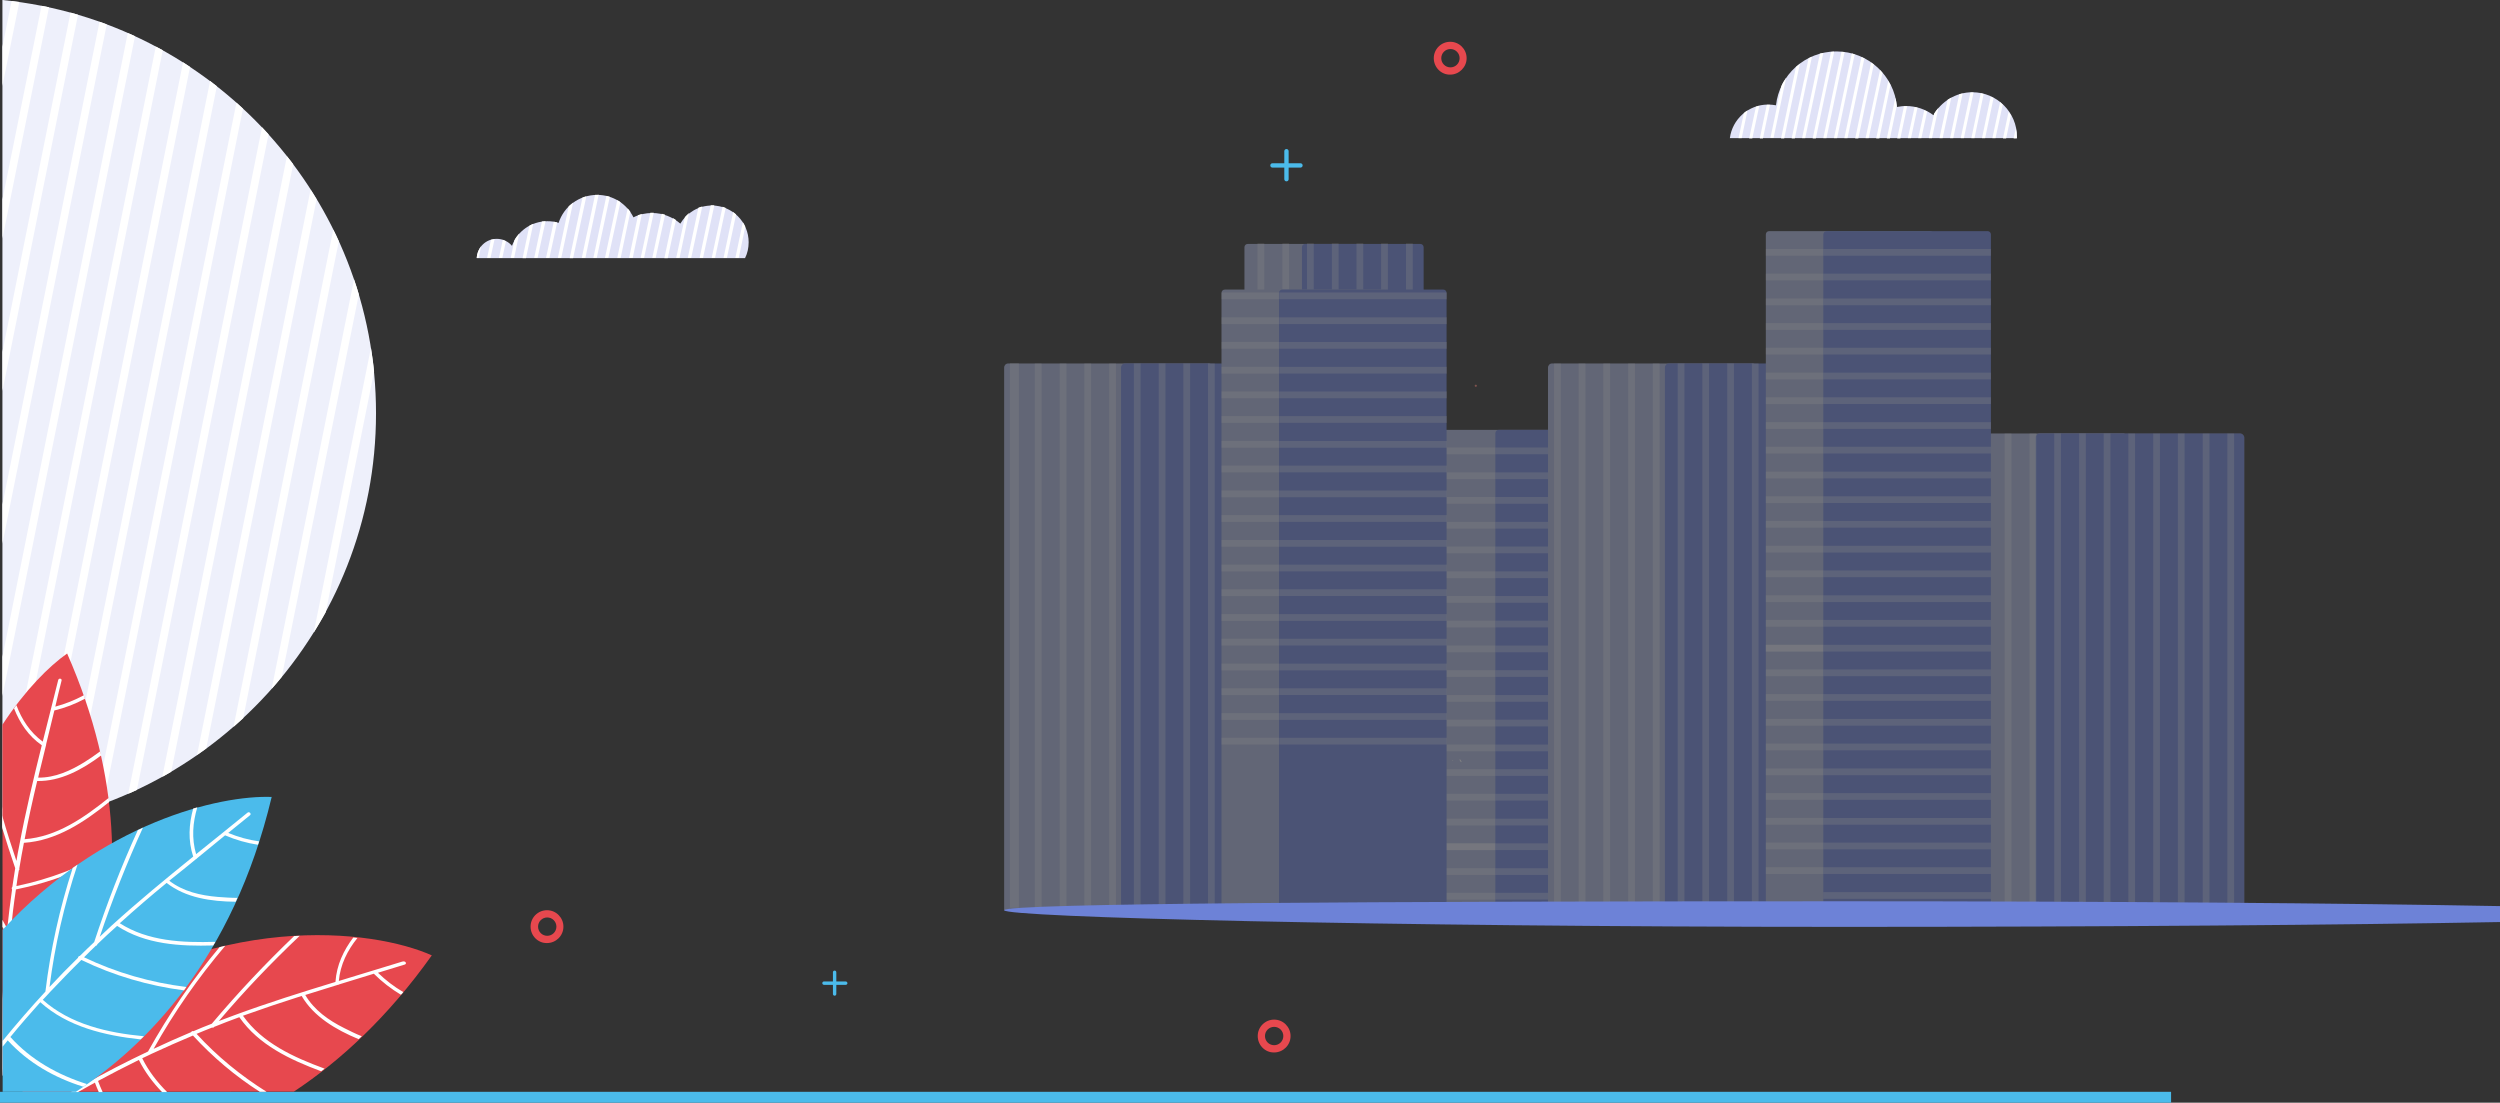 <!-- Generator: Adobe Illustrator 25.2.0, SVG Export Plug-In  -->
<svg version="1.1" xmlns="http://www.w3.org/2000/svg" xmlns:xlink="http://www.w3.org/1999/xlink" x="0px" y="0px"
	 width="1035.2px" height="456.6px" viewBox="0 0 1035.2 456.6" style="overflow:visible;enable-background:new 0 0 1035.2 456.6;"
	 xml:space="preserve">
<rect x="0" y="0" width="1035.2" height="456.6" fill="#333333" stroke="none"/>
<style type="text/css">
	.st0{fill:#4BBBEB;}
	.st1{fill:#EEF0FB;}
	.st2{fill:#FFFFFF;}
	.st3{fill:#E7484E;}
	.st4{opacity:0.4;}
	.st5{fill:#A8B2D9;}
	.st6{fill:#6D82D7;}
	.st7{opacity:0.31;fill:#FFFFFF;}
	.st8{opacity:0.31;fill:#E0E2F7;}
	.st9{fill:url(#SVGID_1_);}
	.st10{fill:#E0E2F7;}
	.st11{fill:url(#SVGID_2_);}
</style>
<defs>
</defs>
<rect y="452.1" class="st0" width="899" height="4.5"/>
<g id="bg_x5F_obj_1_">
	<g>
		<path class="st1" d="M1,342.4c86.9-8.7,154.7-82,154.7-171.2C155.8,82,87.9,8.7,1,0L1,342.4z"/>
		<g>
			<path class="st2" d="M8,0.8C7,0.7,5.9,0.6,4.8,0.4L1,19.4v16.2L8,0.8z"/>
			<path class="st2" d="M20.3,3c-1-0.2-2.1-0.4-3.1-0.6L1,82.6l0,16.2L20.3,3z"/>
			<path class="st2" d="M32.3,6.1c-1-0.3-2-0.6-3.1-0.9L1,145.7v16.2L32.3,6.1z"/>
			<path class="st2" d="M44.2,10.1c-1-0.4-2-0.7-3-1.1L1,208.9v16.2L44.2,10.1z"/>
			<path class="st2" d="M55.9,15c-1-0.5-2-0.9-3-1.3L1,272v16.2L55.9,15z"/>
			<path class="st2" d="M64.5,19.3L1,335.2v7.2c0.6-0.1,1.2-0.1,1.8-0.2L67.4,20.8C66.4,20.3,65.5,19.8,64.5,19.3z"/>
			<path class="st2" d="M78.7,27.7c-1-0.6-1.9-1.3-2.9-1.9l-63.3,315c1.1-0.2,2.2-0.4,3.4-0.6L78.7,27.7z"/>
			<path class="st2" d="M89.8,35.7c-0.9-0.7-1.9-1.4-2.8-2.2L25.8,338.1c1.1-0.3,2.3-0.6,3.4-0.9L89.8,35.7z"/>
			<path class="st2" d="M100.6,45c-0.9-0.8-1.8-1.7-2.7-2.5L39.3,334.1c1.2-0.4,2.3-0.8,3.5-1.2L100.6,45z"/>
			<path class="st2" d="M111.2,55.6c-0.9-1-1.8-1.9-2.7-2.9L53.1,328.7c1.2-0.5,2.4-1.1,3.6-1.6L111.2,55.6z"/>
			<path class="st2" d="M121.4,68c-0.8-1.1-1.7-2.2-2.6-3.3L67.2,321.7c1.2-0.7,2.5-1.4,3.7-2.1L121.4,68z"/>
			<path class="st2" d="M131.1,82.5c-0.8-1.3-1.6-2.6-2.5-4l-47,234.1c1.3-0.9,2.5-1.8,3.8-2.7L131.1,82.5z"/>
			<path class="st2" d="M140.3,99.9c-0.7-1.6-1.5-3.2-2.3-4.8L96.7,301c1.3-1.2,2.7-2.4,4-3.6L140.3,99.9z"/>
			<path class="st2" d="M148.6,121.9c-0.6-2.1-1.3-4.2-2-6.2l-34.1,169.5c1.4-1.6,2.9-3.3,4.2-5L148.6,121.9z"/>
			<path class="st2" d="M154.9,153.8c-0.3-3.3-0.8-6.6-1.3-9.8l-23.7,118c1.7-2.8,3.4-5.6,5-8.5L154.9,153.8z"/>
		</g>
	</g>
	<g>
		<g>
			<path class="st3" d="M121.7,452L9.3,452.1c1.3-7.5,4.5-16.3,11-26.5c67.8-49.7,134.7-40.7,158.5-30
				C160.6,421.2,140.9,439.3,121.7,452z"/>
			<path class="st2" d="M167.6,399.4c-3.7,1.1-7.4,2.3-11.1,3.4c3.2,3.1,6.7,5.8,10.5,8c-0.3,0.4-0.6,0.8-1,1.1
				c-4-2.4-7.8-5.3-11.2-8.7c-4.8,1.5-9.5,2.9-14.3,4.4c-0.1,0.1-0.4,0.2-0.6,0.2c-4.1,1.3-8.1,2.5-12.2,3.8
				c-0.4,0.1-0.9,0.3-1.3,0.4c3.7,6.3,9.7,10.5,16.1,13.7c2.4,1.2,4.8,2.4,7.3,3.4c-0.4,0.4-0.9,0.8-1.3,1.2
				c-9.4-3.9-18.6-9.3-23.6-17.9c-8.2,2.6-16.2,5.3-24.3,8.2c8,11.3,21,17.2,33.8,21.9c-0.5,0.4-0.9,0.7-1.4,1.1
				c-12.9-4.8-25.9-10.9-33.9-22.4c-3.5,1.3-7,2.6-10.4,4c0,0,0,0-0.1,0.1c-0.2,0.3-0.5,0.3-0.8,0.2c-2.1,0.8-4.2,1.7-6.4,2.6
				c8.5,9.3,18.3,17.3,29,24l-2.8,0c-10.2-6.5-19.5-14.4-27.7-23.3c-5.7,2.4-11.4,4.9-17,7.5c-1.3,0.6-2.6,1.3-4,1.9
				c2.6,5.3,6.2,9.9,10.3,14l-2.1,0c-3.8-3.9-7.1-8.3-9.6-13.3c-5.7,2.8-11.3,5.7-16.9,8.7c0.6,1.6,1.2,3.1,1.9,4.6l-1.6,0
				c-0.6-1.3-1.1-2.6-1.6-3.9c-2.3,1.3-4.7,2.6-7,3.9l-3,0c1.9-1.1,3.9-2.2,5.8-3.3c8.6-4.8,17.3-9.3,26.2-13.5
				c8.5-15.3,18.4-29.8,29.6-43.2c0.8-0.2,1.6-0.4,2.4-0.6c-11.2,13.2-21.2,27.5-29.7,42.7c5.1-2.4,10.3-4.7,15.5-6.9
				c0.2-0.3,0.6-0.6,1-0.4c2.5-1.1,5-2.1,7.6-3.1c10.7-12.7,22.1-24.8,34.1-36.3c0.8,0,1.5-0.1,2.3-0.1
				c-11.8,11.2-23,22.9-33.5,35.3c2.1-0.8,4.3-1.6,6.4-2.4c13.8-5.1,27.8-9.5,41.9-13.8c0.5-7.1,3.4-13.1,7.4-18.4
				c0.6,0.1,1.2,0.1,1.7,0.2c-4.1,5.1-7.1,11-7.7,17.8c8.7-2.7,17.5-5.3,26.2-8C168,397.7,168.6,399.1,167.6,399.4z"/>
		</g>
		<g>
			<path class="st3" d="M1,300.1c9.4-14.4,19.4-24.3,26.8-29.5c46.5,105.7-8.4,174.6-10.3,177.5c0,0-7,1.3-16.4-2.9L1,300.1z"/>
			<path class="st2" d="M1.1,413.8c0.3-9,0.9-18,1.7-26.9c-0.6-1-1.2-2.1-1.8-3.1l0-2.9c0.7,1.2,1.3,2.4,2,3.6
				c0.6-5.4,1.2-10.8,2-16.2c-0.2-0.3-0.2-0.8,0.1-1c0.4-2.6,0.8-5.2,1.2-7.8c-1.9-5.5-3.7-11.1-5.4-16.7l0-5.1
				c1.8,6.3,3.8,12.6,5.9,18.8c0.4-2.2,0.7-4.3,1.2-6.5c2.6-13.9,5.9-27.7,9.3-41.4c-5.6-3.9-9.1-9.2-11.5-15.3
				c0.3-0.5,0.7-0.9,1-1.3c2.2,5.9,5.6,11.2,10.9,15.1c2.1-8.5,4.3-17,6.4-25.5c0.2-0.9,1.6-0.7,1.4,0.2c-0.9,3.6-1.8,7.2-2.6,10.8
				c4.1-1.1,8.1-2.7,11.8-4.7c0.2,0.5,0.3,0.9,0.5,1.4c-4,2.2-8.2,3.8-12.7,4.9c-1.1,4.7-2.3,9.3-3.4,14c0,0.2,0,0.4-0.1,0.6
				c-1,4-1.9,7.9-2.9,11.9c-0.1,0.4-0.2,0.9-0.3,1.3c7,0.1,13.5-2.9,19.3-6.5c2.2-1.4,4.3-2.8,6.4-4.4c0.1,0.6,0.3,1.1,0.4,1.7
				c-7.9,5.9-16.9,10.8-26.5,10.6c-1.9,8-3.7,16-5.2,24.1c13.3-1,24.6-8.9,34.8-17.1c0.1,0.6,0.1,1.1,0.2,1.7
				c-10.3,8.3-21.8,16-35.3,16.9c-0.7,3.5-1.3,7-1.9,10.6c0,0,0,0.1,0,0.1c0.1,0.3,0,0.6-0.2,0.7c-0.4,2.2-0.7,4.3-1,6.5
				c14-2.9,27.4-8.1,39.7-15.2c0,0.5,0,1.1,0,1.6c-12.4,7.1-25.9,12.2-39.9,15c-0.9,5.9-1.6,11.8-2.2,17.8c-0.1,1.4-0.3,2.8-0.4,4.2
				c14.7,1.2,28.7-5.2,40.9-12.7c-0.1,0.6-0.2,1.2-0.3,1.8c-12.3,7.4-26.2,13.5-40.8,12.3C3.4,397.8,3,403.9,2.7,410
				c12.1,2.3,24.2,0.6,35.6-3.5c-0.2,0.6-0.4,1.2-0.6,1.7c-11.3,3.9-23.2,5.5-35.1,3.2c-0.3,8.9-0.4,17.7-0.2,26.6
				c3.4-0.2,6.7,0,10.1-0.1c3.8-0.1,7.5-0.8,11.1-1.8c0.7-0.2,1.3-0.4,2-0.6c-0.3,0.6-0.7,1.2-1,1.8c-0.4,0.1-0.8,0.2-1.3,0.4
				c-7,1.8-13.8,1.4-20.9,1.8c0.1,2.2,0.1,4.3,0.2,6.5c-0.5-0.2-1-0.4-1.5-0.6c0-1-0.1-2-0.1-3L1.1,413.8z"/>
		</g>
		<g>
			<path class="st0" d="M31.4,452.1l-30.3,0L1.1,385c41.2-44.5,89.8-55.8,111.4-55C96.4,397.5,60,433.5,31.4,452.1z"/>
			<path class="st2" d="M3.2,430.8c-0.7,0.9-1.4,1.7-2.1,2.6l0-2.4c5.7-7,11.6-13.8,17.7-20.4c2.1-17.4,5.9-34.5,11.3-51.2
				c0.7-0.5,1.3-0.9,2-1.4c-5.5,16.5-9.4,33.5-11.6,50.7c3.8-4.1,7.8-8.2,11.8-12.1c0-0.4,0.3-0.7,0.8-0.8c1.9-1.9,3.9-3.8,5.9-5.7
				c5.2-15.8,11.2-31.3,18.1-46.4c0.7-0.3,1.4-0.6,2.1-1c-6.7,14.7-12.7,29.8-17.9,45.2c1.7-1.6,3.3-3.1,5-4.7
				c10.9-9.9,22.2-19.2,33.7-28.5c-2.2-6.7-1.8-13.4,0-19.9c0.6-0.2,1.1-0.3,1.7-0.5c-1.9,6.3-2.4,12.8-0.5,19.4
				c7.1-5.7,14.2-11.4,21.3-17.2c0.7-0.6,1.8,0.5,1,1.1c-3,2.4-6,4.9-9,7.3c4.1,1.7,8.4,2.9,12.8,3.5c-0.2,0.5-0.3,0.9-0.5,1.4
				c-4.6-0.7-9.2-2-13.6-3.9c-3.9,3.2-7.7,6.3-11.6,9.5c-0.1,0.2-0.3,0.3-0.5,0.4c-3.3,2.7-6.6,5.4-9.9,8c-0.4,0.3-0.7,0.6-1.1,0.9
				c5.8,4.5,13,6.1,20.1,6.7c2.7,0.2,5.4,0.4,8.1,0.4c-0.2,0.5-0.5,1.1-0.7,1.6c-10.2-0.1-20.7-1.6-28.6-7.8
				c-6.6,5.4-13.1,11-19.4,16.7c11.7,7.5,26,8.1,39.6,7.7c-0.3,0.5-0.6,1-0.9,1.5c-13.7,0.4-28.1-0.4-39.8-8.1
				c-2.8,2.5-5.5,5-8.2,7.6c0,0,0,0.1,0,0.1c-0.1,0.3-0.3,0.5-0.6,0.5c-1.7,1.6-3.3,3.2-4.9,4.8c13.4,6.4,27.7,10.5,42.4,12.3
				c-0.3,0.5-0.7,0.9-1,1.4c-14.7-1.9-29.1-6.1-42.5-12.6c-4.4,4.3-8.7,8.8-13,13.3c-1,1.1-2,2.2-3,3.2c11.4,10.2,27,13.7,41.9,15.1
				c-0.5,0.5-0.9,0.9-1.4,1.3c-14.8-1.6-30.2-5.2-41.5-15.4c-4.2,4.7-8.4,9.5-12.4,14.4c8.5,9.5,19.7,15.7,31.7,19.5
				c-0.5,0.4-1,0.7-1.5,1.1C22.6,446.3,11.7,440.1,3.2,430.8z"/>
		</g>
	</g>
	<g>
		<path class="st3" d="M219.7,383.7c0-3.8,3.1-6.8,6.8-6.8c3.8,0,6.8,3.1,6.8,6.8c0,3.8-3.1,6.8-6.8,6.8
			C222.8,390.6,219.7,387.5,219.7,383.7z M222.8,383.7c0,2.1,1.7,3.8,3.8,3.8c2.1,0,3.8-1.7,3.8-3.8c0-2.1-1.7-3.8-3.8-3.8
			C224.5,379.9,222.8,381.6,222.8,383.7z"/>
	</g>
	<g>
		<path class="st3" d="M520.8,429c0-3.8,3.1-6.8,6.8-6.8c3.8,0,6.8,3.1,6.8,6.8c0,3.8-3.1,6.8-6.8,6.8
			C523.9,435.9,520.8,432.8,520.8,429z M523.8,429c0,2.1,1.7,3.8,3.8,3.8c2.1,0,3.8-1.7,3.8-3.8c0-2.1-1.7-3.8-3.8-3.8
			C525.5,425.2,523.8,426.9,523.8,429z"/>
	</g>
	<g>
		<path class="st0" d="M533.6,74.2l0-11.6c0-0.5-0.4-0.9-0.9-0.9s-0.9,0.4-0.9,0.9l0,11.6c0,0.5,0.4,0.9,0.9,0.9
			C533.2,75.1,533.6,74.7,533.6,74.2z"/>
		<path class="st0" d="M538.5,67.6h-11.6c-0.5,0-0.9,0.4-0.9,0.9c0,0.5,0.4,0.9,0.9,0.9h11.6c0.5,0,0.9-0.4,0.9-0.9
			C539.4,68,539,67.6,538.5,67.6z"/>
	</g>
	<g>
		<path class="st0" d="M346.3,411.6v-9c0-0.4-0.3-0.7-0.7-0.7c-0.4,0-0.7,0.3-0.7,0.7v9c0,0.4,0.3,0.7,0.7,0.7
			C346,412.3,346.3,412,346.3,411.6z"/>
		<path class="st0" d="M350.2,406.4h-9c-0.4,0-0.7,0.3-0.7,0.7c0,0.4,0.3,0.7,0.7,0.7h9c0.4,0,0.7-0.3,0.7-0.7
			C350.9,406.7,350.5,406.4,350.2,406.4z"/>
	</g>
	<g>
		<path class="st3" d="M593.7,24.1c0-3.8,3.1-6.8,6.8-6.8c3.8,0,6.8,3.1,6.8,6.8s-3.1,6.8-6.8,6.8C596.8,31,593.7,27.9,593.7,24.1z
			 M596.8,24.1c0,2.1,1.7,3.8,3.8,3.8c2.1,0,3.8-1.7,3.8-3.8c0-2.1-1.7-3.8-3.8-3.8C598.5,20.3,596.8,22,596.8,24.1z"/>
	</g>
</g>
<g id="city_1_" class="st4">
	<path class="st5" d="M565.7,136h-50.4l0-33.6c0-0.8,0.6-1.4,1.4-1.4h47.6c0.8,0,1.4,0.6,1.4,1.4V136z"/>
	<path class="st6" d="M589.5,136h-50.4v-33.6c0-0.8,0.6-1.4,1.4-1.4h47.6c0.8,0,1.4,0.6,1.4,1.4V136z"/>
	<rect x="582.2" y="100.8" class="st7" width="2.8" height="226.4"/>
	<rect x="571.9" y="100.8" class="st7" width="2.8" height="226.4"/>
	<rect x="561.7" y="100.8" class="st7" width="2.8" height="226.4"/>
	<rect x="551.5" y="100.8" class="st7" width="2.8" height="226.4"/>
	<polygon class="st7" points="544,327.3 544,100.8 541.2,100.8 541.2,327.3 543.7,327.3 	"/>
	<rect x="531" y="100.8" class="st7" width="2.8" height="226.4"/>
	<rect x="520.7" y="100.8" class="st7" width="2.8" height="226.4"/>
	<path class="st5" d="M502.2,376.9l0-224.7c0-0.9-0.8-1.7-1.7-1.7h-83c-1,0-1.7,0.8-1.7,1.7v224.7H502.2z"/>
	<rect x="418.2" y="150.4" class="st7" width="3.7" height="225.5"/>
	<path class="st6" d="M550.6,376.9l0-224.7c0-0.9-0.8-1.7-1.7-1.7h-83c-1,0-1.7,0.8-1.7,1.7l0,224.7H550.6z"/>
	<rect x="520.7" y="150.5" class="st7" width="2.8" height="226.4"/>
	<rect x="510.5" y="150.5" class="st7" width="2.8" height="226.4"/>
	<rect x="500.2" y="150.5" class="st7" width="2.8" height="226.4"/>
	<rect x="490" y="150.5" class="st7" width="2.8" height="226.4"/>
	<rect x="479.8" y="150.5" class="st7" width="2.8" height="226.4"/>
	<rect x="469.5" y="150.5" class="st7" width="2.8" height="226.4"/>
	<rect x="459.3" y="150.5" class="st7" width="2.8" height="226.4"/>
	<rect x="449" y="150.5" class="st7" width="2.8" height="226.4"/>
	<polygon class="st7" points="441.6,376.9 441.6,150.5 438.8,150.5 438.8,376.9 441.2,376.9 	"/>
	<rect x="428.5" y="150.5" class="st7" width="2.8" height="226.4"/>
	<path class="st5" d="M664.8,376.9V179.4c0-0.8-0.6-1.4-1.4-1.4l-66.6,0c-0.8,0-1.4,0.6-1.4,1.4l0,197.5H664.8z"/>
	<rect x="595.4" y="185.3" class="st7" width="69.4" height="2.8"/>
	<rect x="595.4" y="195.6" class="st7" width="69.4" height="2.8"/>
	<rect x="595.4" y="205.8" class="st7" width="69.4" height="2.8"/>
	<rect x="595.4" y="216.1" class="st7" width="69.4" height="2.8"/>
	<rect x="595.4" y="226.3" class="st7" width="69.4" height="2.8"/>
	<rect x="595.4" y="236.6" class="st7" width="69.4" height="2.8"/>
	<rect x="595.4" y="246.8" class="st7" width="69.4" height="2.8"/>
	<rect x="595.4" y="257" class="st7" width="69.4" height="2.8"/>
	<rect x="595.4" y="267.3" class="st7" width="69.4" height="2.8"/>
	<rect x="595.4" y="277.5" class="st7" width="69.4" height="2.8"/>
	<rect x="595.4" y="287.8" class="st7" width="69.4" height="2.8"/>
	<rect x="595.4" y="298" class="st7" width="69.4" height="2.8"/>
	<rect x="595.4" y="308.3" class="st7" width="69.4" height="2.8"/>
	<rect x="595.4" y="318.5" class="st7" width="69.4" height="2.8"/>
	<rect x="595.4" y="328.7" class="st7" width="69.4" height="2.8"/>
	<rect x="595.4" y="339" class="st7" width="69.4" height="2.8"/>
	<rect x="595.4" y="349.2" class="st7" width="69.4" height="2.8"/>
	<rect x="595.4" y="349.2" class="st7" width="69.4" height="2.8"/>
	<rect x="595.4" y="359.5" class="st7" width="69.4" height="2.8"/>
	<rect x="595.4" y="369.7" class="st7" width="69.4" height="2.8"/>
	<path class="st6" d="M688.6,376.9V179.4c0-0.8-0.6-1.4-1.4-1.4h-66.6c-0.8,0-1.4,0.6-1.4,1.4v197.5H688.6z"/>
	<rect x="619.2" y="185.3" class="st7" width="69.4" height="2.8"/>
	<rect x="619.2" y="195.6" class="st7" width="69.4" height="2.8"/>
	<rect x="619.2" y="205.8" class="st7" width="69.4" height="2.8"/>
	<rect x="619.2" y="216.1" class="st7" width="69.4" height="2.8"/>
	<rect x="619.2" y="226.3" class="st7" width="69.4" height="2.8"/>
	<rect x="619.2" y="236.6" class="st7" width="69.4" height="2.8"/>
	<rect x="619.2" y="246.8" class="st7" width="69.4" height="2.8"/>
	<rect x="619.2" y="257" class="st7" width="69.4" height="2.8"/>
	<rect x="619.2" y="267.3" class="st7" width="69.4" height="2.8"/>
	<rect x="619.2" y="277.5" class="st7" width="69.4" height="2.8"/>
	<rect x="619.2" y="287.8" class="st7" width="69.4" height="2.8"/>
	<rect x="619.2" y="298" class="st7" width="69.4" height="2.8"/>
	<rect x="619.2" y="308.3" class="st7" width="69.4" height="2.8"/>
	<rect x="619.2" y="318.5" class="st7" width="69.4" height="2.8"/>
	<rect x="619.2" y="328.7" class="st7" width="69.4" height="2.8"/>
	<rect x="619.2" y="339" class="st7" width="69.4" height="2.8"/>
	<rect x="619.2" y="349.2" class="st7" width="69.4" height="2.8"/>
	<rect x="619.2" y="359.5" class="st7" width="69.4" height="2.8"/>
	<rect x="619.2" y="369.7" class="st7" width="69.4" height="2.8"/>
	<path class="st5" d="M575.2,376.9l0-255.6c0-0.8-0.6-1.4-1.4-1.4h-66.6c-0.8,0-1.4,0.6-1.4,1.4l0,255.6H575.2z"/>
	<g>
		<rect x="505.8" y="121.1" class="st7" width="69.4" height="2.8"/>
		<rect x="505.8" y="131.4" class="st7" width="69.4" height="2.8"/>
		<rect x="505.8" y="141.6" class="st7" width="69.4" height="2.8"/>
		<rect x="505.8" y="151.9" class="st7" width="69.4" height="2.8"/>
		<rect x="505.8" y="162.1" class="st7" width="69.4" height="2.8"/>
		<rect x="505.8" y="172.3" class="st7" width="69.4" height="2.8"/>
		<rect x="505.8" y="182.6" class="st7" width="69.4" height="2.8"/>
		<rect x="505.8" y="192.8" class="st7" width="69.4" height="2.8"/>
		<rect x="505.8" y="203.1" class="st7" width="69.4" height="2.8"/>
		<rect x="505.8" y="213.3" class="st7" width="69.4" height="2.8"/>
		<rect x="505.8" y="223.6" class="st7" width="69.4" height="2.8"/>
		<rect x="505.8" y="233.8" class="st7" width="69.4" height="2.8"/>
		<rect x="505.8" y="244" class="st7" width="69.4" height="2.8"/>
		<rect x="505.8" y="254.3" class="st7" width="69.4" height="2.8"/>
		<rect x="505.8" y="264.5" class="st7" width="69.4" height="2.8"/>
		<rect x="505.8" y="274.8" class="st7" width="69.4" height="2.8"/>
		<rect x="505.8" y="285" class="st7" width="69.4" height="2.8"/>
		<rect x="505.8" y="295.3" class="st7" width="69.4" height="2.8"/>
		<rect x="505.8" y="305.5" class="st7" width="69.4" height="2.8"/>
	</g>
	<path class="st6" d="M599,376.9l0-255.6c0-0.8-0.6-1.4-1.4-1.4H531c-0.8,0-1.4,0.6-1.4,1.4v255.6L599,376.9z"/>
	<rect x="529.7" y="121.1" class="st7" width="69.4" height="2.8"/>
	<rect x="529.7" y="131.4" class="st7" width="69.4" height="2.8"/>
	<rect x="529.7" y="141.6" class="st7" width="69.4" height="2.8"/>
	<rect x="529.7" y="151.9" class="st7" width="69.4" height="2.8"/>
	<rect x="529.7" y="162.1" class="st7" width="69.4" height="2.8"/>
	<rect x="529.7" y="172.3" class="st7" width="69.4" height="2.8"/>
	<rect x="529.7" y="182.6" class="st7" width="69.4" height="2.8"/>
	<rect x="529.7" y="192.8" class="st7" width="69.4" height="2.8"/>
	<rect x="529.7" y="203.1" class="st7" width="69.4" height="2.8"/>
	<rect x="529.7" y="213.3" class="st7" width="69.4" height="2.8"/>
	<rect x="529.7" y="223.6" class="st7" width="69.4" height="2.8"/>
	<rect x="529.7" y="233.8" class="st7" width="69.4" height="2.8"/>
	<rect x="529.7" y="244" class="st7" width="69.4" height="2.8"/>
	<rect x="529.7" y="254.3" class="st7" width="69.4" height="2.8"/>
	<rect x="529.7" y="264.5" class="st7" width="69.4" height="2.8"/>
	<rect x="529.7" y="274.8" class="st7" width="69.4" height="2.8"/>
	<rect x="529.7" y="285" class="st7" width="69.4" height="2.8"/>
	<rect x="529.7" y="295.3" class="st7" width="69.4" height="2.8"/>
	<rect x="529.7" y="305.5" class="st7" width="69.4" height="2.8"/>
	<path class="st5" d="M880.9,376.9V181.2c0-0.9-0.8-1.7-1.7-1.7l-83,0c-1,0-1.7,0.8-1.7,1.7l0,195.7H880.9z"/>
	<path class="st8" d="M929.3,376.9V181.2c0-0.9-0.8-1.7-1.7-1.7l-83,0c-1,0-1.7,0.8-1.7,1.7l0,195.7H929.3z"/>
	<path class="st6" d="M929.3,376.9V181.2c0-0.9-0.8-1.7-1.7-1.7l-83,0c-1,0-1.7,0.8-1.7,1.7l0,195.7H929.3z"/>
	<rect x="922.3" y="179.5" class="st7" width="2.8" height="197.4"/>
	<rect x="912.1" y="179.5" class="st7" width="2.8" height="197.4"/>
	<rect x="901.8" y="179.5" class="st7" width="2.8" height="197.4"/>
	<rect x="891.6" y="179.5" class="st7" width="2.8" height="197.4"/>
	<rect x="881.3" y="179.5" class="st7" width="2.8" height="197.4"/>
	<rect x="871.1" y="179.5" class="st7" width="2.8" height="197.4"/>
	<rect x="860.9" y="179.5" class="st7" width="2.8" height="197.4"/>
	<rect x="850.6" y="179.5" class="st7" width="2.8" height="197.4"/>
	<polygon class="st7" points="843.2,376.9 843.2,179.5 840.4,179.5 840.4,376.9 842.8,376.9 	"/>
	<rect x="830.1" y="179.5" class="st7" width="2.8" height="197.4"/>
	<rect x="819.9" y="179.5" class="st7" width="2.8" height="197.4"/>
	<path class="st5" d="M727.4,376.9l0-224.7c0-0.9-0.8-1.7-1.7-1.7h-83c-1,0-1.7,0.8-1.7,1.7l0,224.7H727.4z"/>
	<path class="st6" d="M775.8,376.9l0-224.7c0-0.9-0.8-1.7-1.7-1.7h-83c-1,0-1.7,0.8-1.7,1.7l0,224.7H775.8z"/>
	<rect x="745.9" y="150.5" class="st7" width="2.8" height="226.4"/>
	<rect x="735.6" y="150.5" class="st7" width="2.8" height="226.4"/>
	<rect x="725.4" y="150.5" class="st7" width="2.8" height="226.4"/>
	<rect x="715.2" y="150.5" class="st7" width="2.8" height="226.4"/>
	<rect x="704.9" y="150.5" class="st7" width="2.8" height="226.4"/>
	<rect x="694.7" y="150.5" class="st7" width="2.8" height="226.4"/>
	<rect x="684.4" y="150.5" class="st7" width="2.8" height="226.4"/>
	<rect x="674.2" y="150.5" class="st7" width="2.8" height="226.4"/>
	<polygon class="st7" points="666.7,376.9 666.7,150.5 663.9,150.5 663.9,376.9 666.4,376.9 	"/>
	<rect x="653.7" y="150.5" class="st7" width="2.8" height="226.4"/>
	<rect x="643.5" y="150.5" class="st7" width="2.8" height="226.4"/>
	<path class="st5" d="M800.6,376.9l0-279.8c0-0.8-0.6-1.4-1.4-1.4h-66.6c-0.8,0-1.4,0.6-1.4,1.4v279.8H800.6z"/>
	<rect x="731.2" y="103.1" class="st7" width="69.4" height="2.8"/>
	<rect x="731.2" y="113.3" class="st7" width="69.4" height="2.8"/>
	<rect x="731.2" y="123.6" class="st7" width="69.4" height="2.8"/>
	<rect x="731.2" y="133.8" class="st7" width="69.4" height="2.8"/>
	<rect x="731.2" y="144" class="st7" width="69.4" height="2.8"/>
	<rect x="731.2" y="154.3" class="st7" width="69.4" height="2.8"/>
	<rect x="731.2" y="164.5" class="st7" width="69.4" height="2.8"/>
	<rect x="731.2" y="174.8" class="st7" width="69.4" height="2.8"/>
	<rect x="731.2" y="185" class="st7" width="69.4" height="2.8"/>
	<rect x="731.2" y="195.3" class="st7" width="69.4" height="2.8"/>
	<rect x="731.2" y="205.5" class="st7" width="69.4" height="2.8"/>
	<rect x="731.2" y="215.7" class="st7" width="69.4" height="2.8"/>
	<rect x="731.2" y="226" class="st7" width="69.4" height="2.8"/>
	<rect x="731.2" y="236.2" class="st7" width="69.4" height="2.8"/>
	<rect x="731.2" y="246.5" class="st7" width="69.4" height="2.8"/>
	<rect x="731.2" y="256.7" class="st7" width="69.4" height="2.8"/>
	<rect x="731.2" y="267" class="st7" width="69.4" height="2.8"/>
	<rect x="731.2" y="267" class="st7" width="69.4" height="2.8"/>
	<rect x="731.2" y="277.2" class="st7" width="69.4" height="2.8"/>
	<rect x="731.2" y="287.4" class="st7" width="69.4" height="2.8"/>
	<rect x="731.2" y="297.7" class="st7" width="69.4" height="2.8"/>
	<rect x="731.2" y="307.9" class="st7" width="69.4" height="2.8"/>
	<rect x="731.2" y="318.2" class="st7" width="69.4" height="2.8"/>
	<rect x="731.2" y="328.4" class="st7" width="69.4" height="2.8"/>
	<rect x="731.2" y="338.7" class="st7" width="69.4" height="2.8"/>
	<rect x="731.2" y="348.9" class="st7" width="69.4" height="2.8"/>
	<rect x="731.2" y="359.1" class="st7" width="69.4" height="2.8"/>
	<path class="st6" d="M824.4,376.9l0-279.8c0-0.8-0.6-1.4-1.4-1.4h-66.6c-0.8,0-1.4,0.6-1.4,1.4l0,279.8H824.4z"/>
	<rect x="755" y="103.1" class="st7" width="69.4" height="2.8"/>
	<rect x="755" y="113.3" class="st7" width="69.4" height="2.8"/>
	<rect x="755" y="123.6" class="st7" width="69.4" height="2.8"/>
	<rect x="755" y="133.8" class="st7" width="69.4" height="2.8"/>
	<rect x="755" y="144" class="st7" width="69.4" height="2.8"/>
	<rect x="755" y="154.3" class="st7" width="69.4" height="2.8"/>
	<rect x="755" y="164.5" class="st7" width="69.4" height="2.8"/>
	<rect x="755" y="174.8" class="st7" width="69.4" height="2.8"/>
	<rect x="755" y="185" class="st7" width="69.4" height="2.8"/>
	<rect x="755" y="195.3" class="st7" width="69.4" height="2.8"/>
	<rect x="755" y="205.5" class="st7" width="69.4" height="2.8"/>
	<rect x="755" y="215.7" class="st7" width="69.4" height="2.8"/>
	<rect x="755" y="226" class="st7" width="69.4" height="2.8"/>
	<rect x="755" y="236.2" class="st7" width="69.4" height="2.8"/>
	<rect x="755" y="246.5" class="st7" width="69.4" height="2.8"/>
	<rect x="755" y="256.7" class="st7" width="69.4" height="2.8"/>
	<rect x="755" y="267" class="st7" width="69.4" height="2.8"/>
	<rect x="755" y="277.2" class="st7" width="69.4" height="2.8"/>
	<rect x="755" y="287.4" class="st7" width="69.4" height="2.8"/>
	<rect x="755" y="297.7" class="st7" width="69.4" height="2.8"/>
	<rect x="755" y="307.9" class="st7" width="69.4" height="2.8"/>
	<rect x="755" y="318.2" class="st7" width="69.4" height="2.8"/>
	<rect x="755" y="328.4" class="st7" width="69.4" height="2.8"/>
	<rect x="755" y="338.7" class="st7" width="69.4" height="2.8"/>
	<rect x="755" y="348.9" class="st7" width="69.4" height="2.8"/>
	<rect x="755" y="359.1" class="st7" width="69.4" height="2.8"/>
	<rect x="755" y="369.4" class="st7" width="69.4" height="2.8"/>
	<path class="st2" d="M604.9,315.5c0.1,0,0.2,0,0.4,0.1c-0.2-0.3-0.4-0.6-0.6-1c-0.1-0.1-0.1-0.2-0.2-0.3c0,0.1-0.1,0.3-0.1,0.4
		c0,0.1,0.1,0.1,0.1,0.2C604.6,315.1,604.7,315.3,604.9,315.5z"/>
	<path class="st2" d="M601.3,314.7c0,0.1,0,0.1,0,0.2c0.2,0,0.4,0.1,0.5,0.1C601.7,314.9,601.5,314.8,601.3,314.7z"/>
	<g>
		<linearGradient id="SVGID_1_" gradientUnits="userSpaceOnUse" x1="611.082" y1="160.217" x2="611.082" y2="159.315">
			<stop  offset="0" style="stop-color:#EC6D72"/>
			<stop  offset="1" style="stop-color:#EA9173"/>
		</linearGradient>
		<path class="st9" d="M611.1,160.2c0.6,0,0.6-0.9,0-0.9C610.5,159.3,610.5,160.2,611.1,160.2L611.1,160.2z"/>
	</g>
</g>
<path id="floor_1_" class="st6" d="M1035.2,375.2c-63.9-1.2-161.9-2-271.8-2c-192.5,0-347.6,0.8-347.6,3.7
	c0,2.9,155.1,6.9,347.6,6.9c109.9,0,207.9-0.8,271.8-2V375.2z"/>
<g id="cloud_1_">
	<path class="st10" d="M205.7,98.9c2.5,0,4.8,1.1,6.3,2.9c2.2-6,7.9-10.2,14.7-10.2c1.6,0,3.2,0.2,4.6,0.7c2.2-6.8,8.5-11.6,16-11.6
		c6.6,0,12.3,3.8,15,9.3c2.3-1.2,5-1.8,7.8-1.8c4.4,0,8.5,1.7,11.6,4.4c2.7-4.5,7.5-7.5,13.1-7.5c8.4,0,15.2,6.8,15.2,15.2
		c0,2.4-0.5,4.6-1.5,6.6h-21H281h-19.8h-8.6h-10.5h-9h-19.3H211h-13.6C197.6,102.4,201.2,98.9,205.7,98.9z"/>
	<g>
		<path class="st2" d="M197.4,106.8h0.8l1-4.8C198.2,103.3,197.5,105,197.4,106.8z"/>
		<path class="st2" d="M204.8,99c-0.5,0.1-1,0.2-1.5,0.3l-1.6,7.5h1.4L204.8,99z"/>
		<path class="st2" d="M209.5,99.9c-0.4-0.2-0.9-0.4-1.3-0.6l-1.6,7.5h1.4L209.5,99.9z"/>
		<path class="st2" d="M215,96.7c-0.8,0.9-1.5,1.8-2,2.8l-1.5,7.3h1.4L215,96.7z"/>
		<path class="st2" d="M220.8,92.7c-0.6,0.2-1.1,0.5-1.6,0.8l-2.8,13.4h1.4L220.8,92.7z"/>
		<path class="st2" d="M225.9,91.6c-0.5,0-1,0.1-1.5,0.1l-3.2,15.1h1.4L225.9,91.6z"/>
		<path class="st2" d="M230.7,92.1c-0.5-0.1-0.9-0.2-1.4-0.3l-3.2,15h1.4L230.7,92.1z"/>
		<path class="st2" d="M237.3,83.9c-0.6,0.5-1.2,1-1.8,1.5l-4.5,21.4h1.4L237.3,83.9z"/>
		<path class="st2" d="M242.8,81.3c-0.5,0.1-1,0.3-1.6,0.5l-5.3,25.1h1.4L242.8,81.3z"/>
		<path class="st2" d="M247.3,80.7c-0.3,0-0.6,0-0.9,0l-5.5,26.1h1.4h0.1l5.5-26.2C247.6,80.7,247.4,80.7,247.3,80.7z"/>
		<path class="st2" d="M252.5,81.5c-0.4-0.1-0.9-0.3-1.4-0.4l-5.4,25.7h1.4L252.5,81.5z"/>
		<path class="st2" d="M256.9,83.7c-0.4-0.3-0.8-0.6-1.3-0.8l-5.1,23.9h1.4L256.9,83.7z"/>
		<path class="st2" d="M261,87.7c-0.4-0.5-0.7-1-1.1-1.4l-4.3,20.5h1.4L261,87.7z"/>
		<path class="st2" d="M264.2,89.1l-3.7,17.7h0.9h0.6l3.8-18.2C265.2,88.8,264.7,88.9,264.2,89.1z"/>
		<path class="st2" d="M270.7,88.1c-0.2,0-0.4,0-0.6,0c-0.3,0-0.6,0-0.8,0l-4,18.7h1.4L270.7,88.1z"/>
		<path class="st2" d="M275.4,88.9c-0.4-0.1-0.9-0.3-1.4-0.4l-3.9,18.3h1.4L275.4,88.9z"/>
		<path class="st2" d="M279.9,91.1c-0.4-0.3-0.8-0.5-1.3-0.8l-3.5,16.6h1.4L279.9,91.1z"/>
		<path class="st2" d="M283.6,89.9l-3.6,16.9h1h0.4l3.9-18.6C284.7,88.8,284.1,89.3,283.6,89.9z"/>
		<path class="st2" d="M290.8,85.5c-0.5,0.1-1,0.3-1.6,0.5l-4.4,20.8h1.4L290.8,85.5z"/>
		<path class="st2" d="M295.8,85c-0.3,0-0.7,0-1.1,0c-0.1,0-0.3,0-0.4,0l-4.6,21.8h1.4L295.8,85z"/>
		<path class="st2" d="M300.5,86.1c-0.4-0.2-0.9-0.3-1.3-0.5l-4.5,21.2h1.4L300.5,86.1z"/>
		<path class="st2" d="M304.8,88.8c-0.4-0.3-0.8-0.7-1.2-1l-4,19h1.4L304.8,88.8z"/>
		<path class="st2" d="M308.6,93.9c-0.3-0.7-0.6-1.3-1-1.9l-3.1,14.8h1.4L308.6,93.9z"/>
	</g>
	<path class="st10" d="M716.3,57.2c1-7.8,7.7-13.9,15.8-13.9c1.1,0,2.2,0.1,3.3,0.3c1.4-12.6,12.1-22.3,25-22.3
		c13.2,0,24,10.1,25.1,23c1.2-0.2,2.4-0.4,3.7-0.4c4.3,0,8.2,1.4,11.4,3.8c3.2-5.6,9.2-9.5,16.1-9.5c10.2,0,18.5,8.3,18.5,18.5
		c0,0.2,0,0.3,0,0.5H716.3z"/>
	<g>
		<path class="st2" d="M719.9,57.2h1.3l2.4-11.5c-0.5,0.3-1,0.7-1.5,1.1L719.9,57.2z"/>
		<path class="st2" d="M728.5,43.8c-0.5,0.1-0.9,0.2-1.4,0.4l-2.8,13.1h1.3L728.5,43.8z"/>
		<path class="st2" d="M732.9,43.4c-0.3,0-0.6,0-0.8,0c-0.2,0-0.3,0-0.5,0l-2.9,13.9h1.3L732.9,43.4z"/>
		<path class="st2" d="M739.6,32.2c-0.8,1.1-1.5,2.3-2,3.5l-4.5,21.4h1.3L739.6,32.2z"/>
		<path class="st2" d="M745.3,26.4c-0.5,0.4-1.1,0.8-1.6,1.3l-6.2,29.6h1.3L745.3,26.4z"/>
		<path class="st2" d="M750.3,23.5c-0.5,0.2-1,0.4-1.4,0.7l-7,33.1h1.3L750.3,23.5z"/>
		<path class="st2" d="M755,21.9c-0.5,0.1-0.9,0.2-1.4,0.3l-7.4,35h1.3L755,21.9z"/>
		<path class="st2" d="M759.5,21.4c-0.4,0-0.9,0-1.3,0.1l-7.6,35.8h1.3L759.5,21.4z"/>
		<path class="st2" d="M763.8,21.6c-0.4-0.1-0.8-0.1-1.3-0.1L755,57.2h1.3L763.8,21.6z"/>
		<path class="st2" d="M768,22.5c-0.4-0.1-0.8-0.2-1.2-0.4l-7.4,35.1h1.3L768,22.5z"/>
		<path class="st2" d="M772,24.2c-0.4-0.2-0.8-0.4-1.2-0.6l-7.1,33.6h1.3L772,24.2z"/>
		<path class="st2" d="M775.9,26.7c-0.4-0.3-0.7-0.6-1.1-0.8l-6.6,31.4h1.3L775.9,26.7z"/>
		<path class="st2" d="M779.5,30.2c-0.3-0.4-0.7-0.8-1-1.2l-6,28.2h1.3L779.5,30.2z"/>
		<path class="st2" d="M782.8,35.2c-0.3-0.6-0.6-1.1-0.9-1.7l-5,23.8h1.3L782.8,35.2z"/>
		<path class="st2" d="M785.4,43.8c-0.1-1.1-0.3-2.3-0.6-3.3l-3.5,16.8h1.3L785.4,43.8z"/>
		<path class="st2" d="M789.7,44c-0.2,0-0.4,0-0.6,0c-0.2,0-0.4,0-0.7,0l-2.8,13.3h1.3L789.7,44z"/>
		<path class="st2" d="M794,44.6c-0.4-0.1-0.8-0.2-1.2-0.3L790,57.2h1.3L794,44.6z"/>
		<path class="st2" d="M798,46.2c-0.4-0.2-0.8-0.4-1.2-0.6l-2.5,11.6h1.3L798,46.2z"/>
		<path class="st2" d="M802.7,44.6c-0.7,0.8-1.3,1.6-1.8,2.4l-2.2,10.2h1.3L802.7,44.6z"/>
		<path class="st2" d="M808,40.4c-0.5,0.3-1,0.6-1.5,0.9l-3.4,15.9h1.3L808,40.4z"/>
		<path class="st2" d="M812.7,38.7c-0.5,0.1-0.9,0.2-1.4,0.3l-3.8,18.2h1.3L812.7,38.7z"/>
		<path class="st2" d="M817.2,38.3c-0.2,0-0.4,0-0.6,0c-0.2,0-0.5,0-0.7,0l-4,18.9h1.3L817.2,38.3z"/>
		<path class="st2" d="M821.4,38.9c-0.4-0.1-0.8-0.2-1.2-0.3l-3.9,18.6h1.3L821.4,38.9z"/>
		<path class="st2" d="M825.5,40.6c-0.4-0.2-0.8-0.4-1.2-0.6l-3.6,17.2h1.3L825.5,40.6z"/>
		<path class="st2" d="M829.3,43.3c-0.4-0.3-0.7-0.7-1.1-1L825,57.2h1.3L829.3,43.3z"/>
		<path class="st2" d="M832.7,47.8c-0.3-0.5-0.6-1-1-1.5l-2.3,11h1.3L832.7,47.8z"/>
		<path class="st2" d="M835.1,56.8c0-1.3-0.1-2.5-0.4-3.7l-0.9,4.2h1.3C835.1,57.1,835.1,56.9,835.1,56.8z"/>
	</g>
</g>
</svg>
